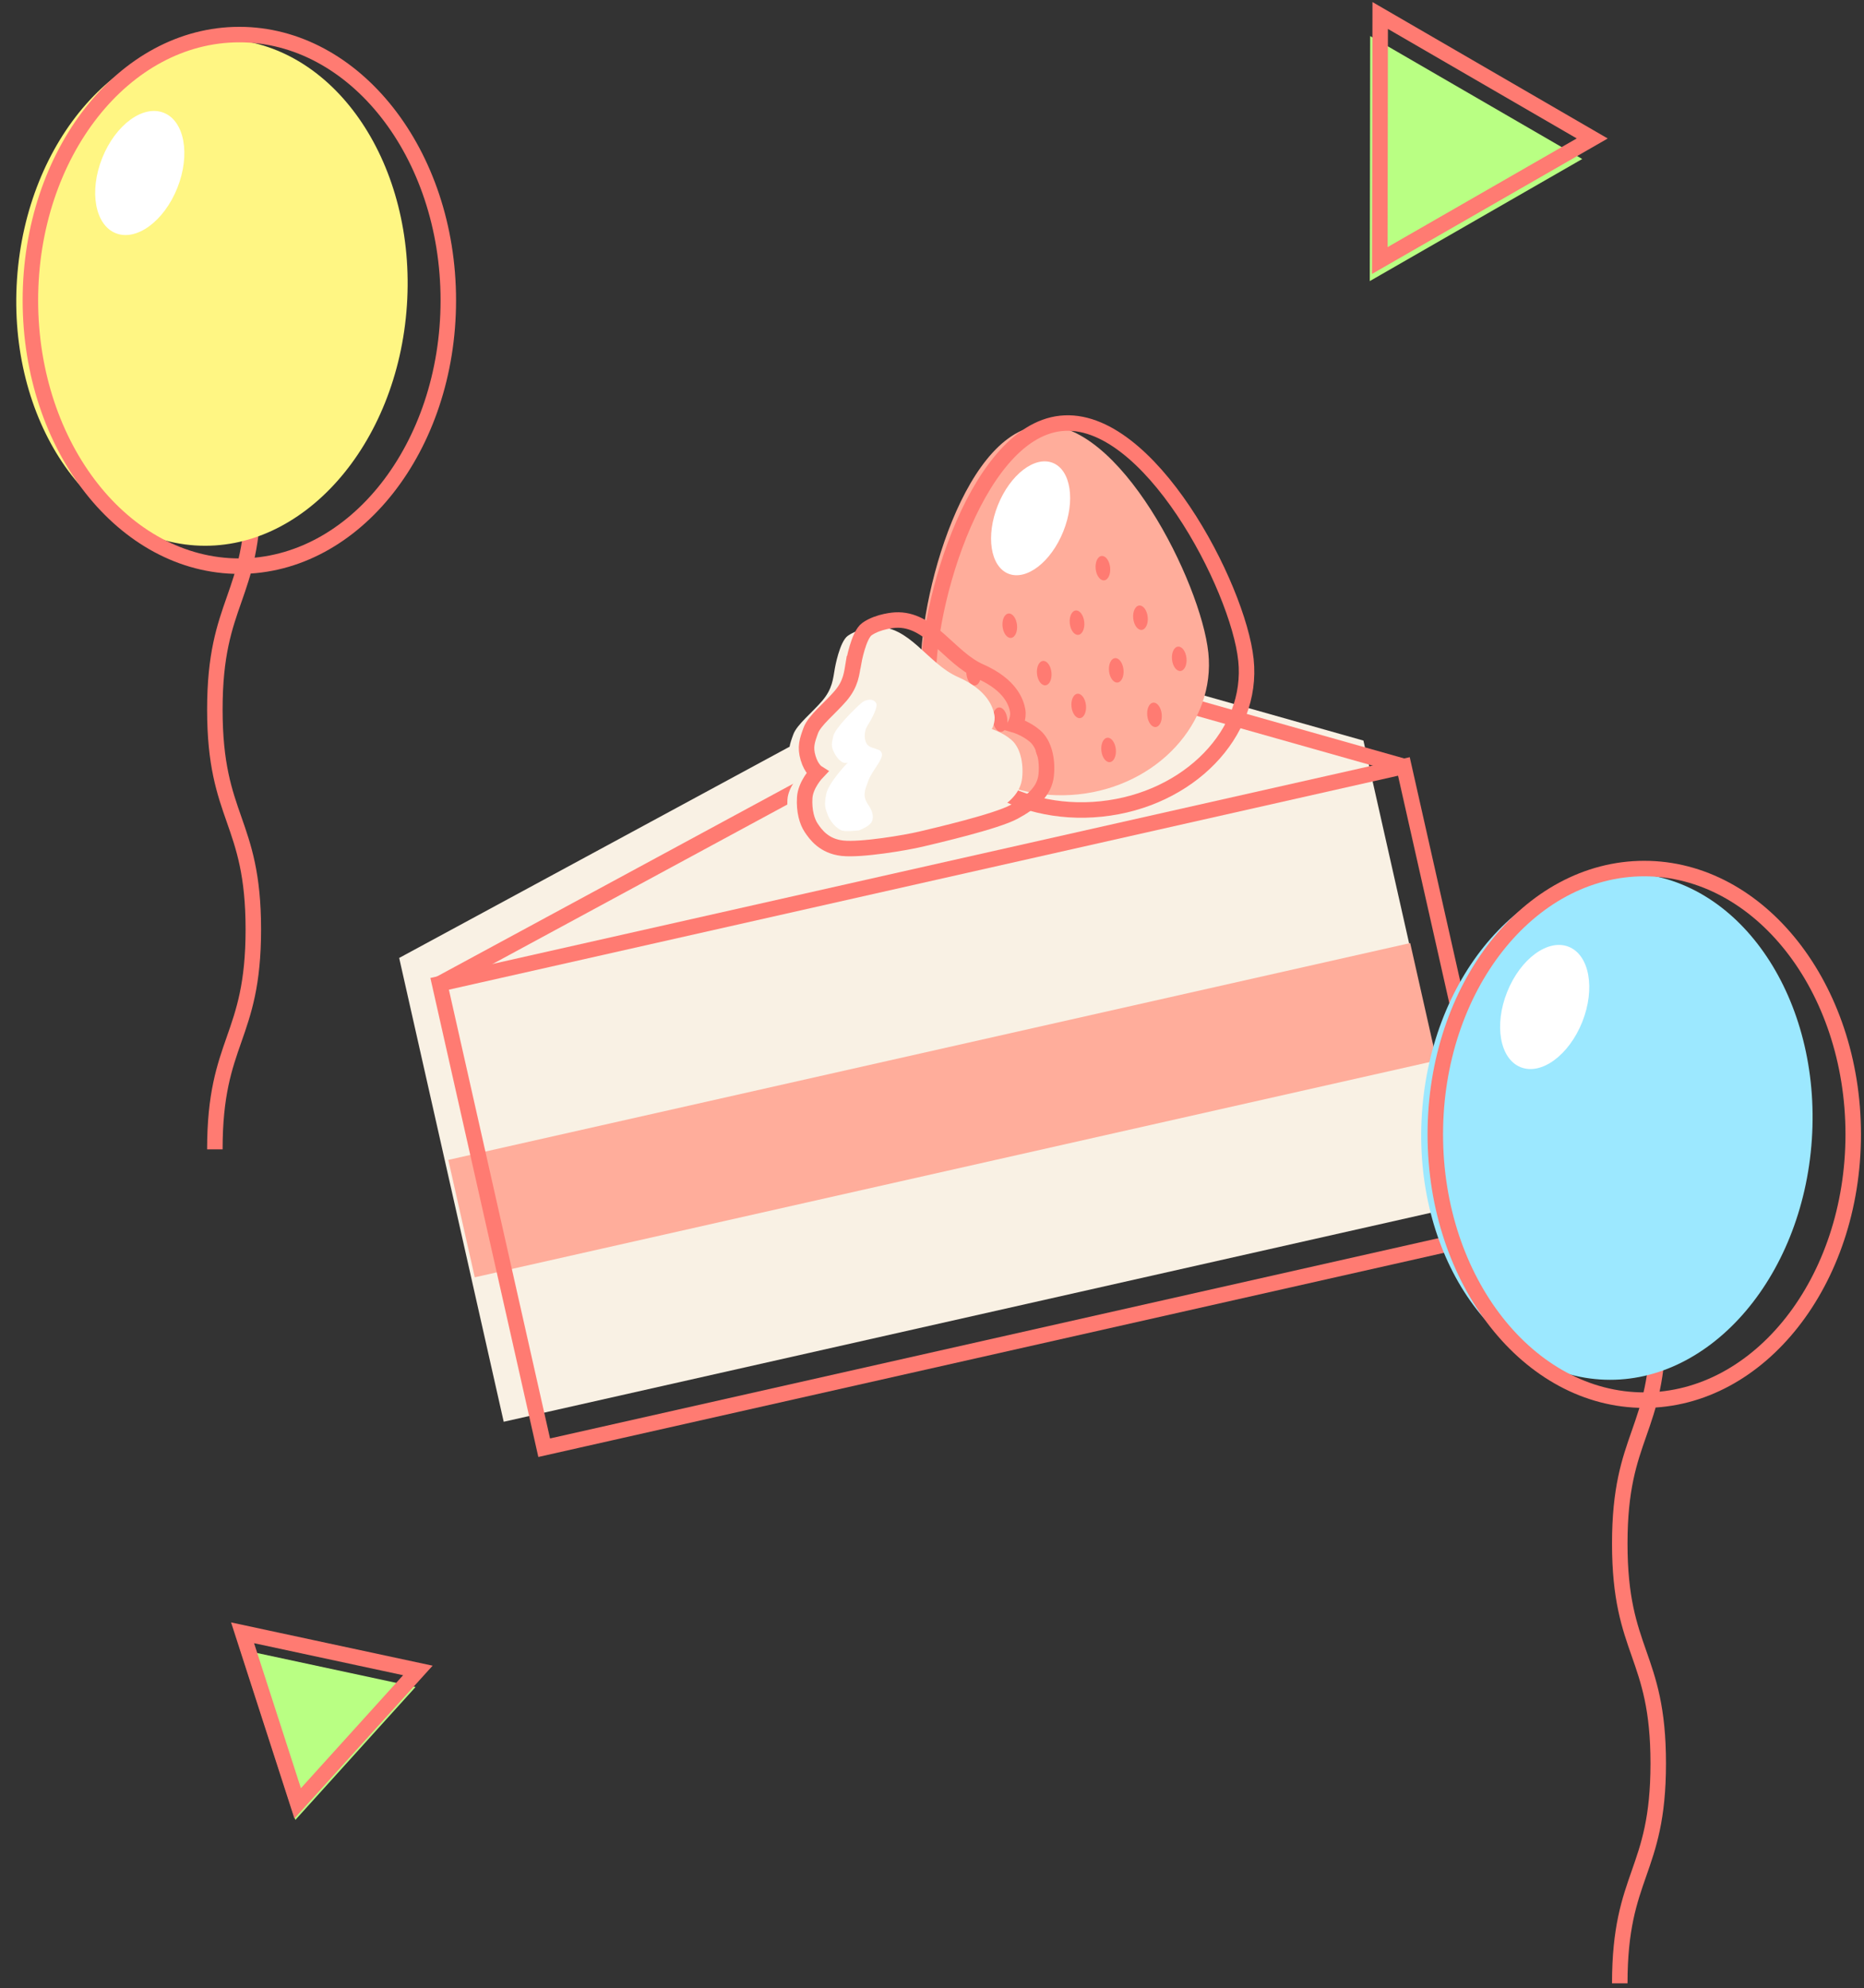 <svg width="361" height="385" viewBox="0 0 361 385" fill="none" xmlns="http://www.w3.org/2000/svg">
<rect x="0" y="0" width="361" height="385" fill="#333333" stroke="none"/>
<path d="M192.506 123.179L77.308 185.504L97.553 275.321L284.299 233.229L264.054 143.411L192.506 123.179Z" fill="#F9F1E4"/>
<path d="M273.112 182.621L86.824 224.611L91.949 247.347L278.237 205.357L273.112 182.621Z" fill="#FFAD9B"/>
<path d="M271.891 148.421L85.145 190.514L105.393 280.345L292.139 238.252L271.891 148.421Z" stroke="#FF7B72" stroke-width="3" stroke-miterlimit="10"/>
<path d="M85.146 190.514L200.357 128.187L271.905 148.418" stroke="#FF7B72" stroke-width="3" stroke-miterlimit="10"/>
<path d="M234.019 126.4C235.437 139.95 224.155 152.226 208.804 153.83C193.453 155.434 179.875 145.752 178.473 132.212C177.071 118.672 186.004 84.025 201.342 82.424C216.68 80.822 232.601 112.85 234.016 126.387L234.019 126.4Z" fill="#FFAD9B"/>
<path d="M241.303 127.796C242.792 141.963 230.239 154.882 213.29 156.654C196.341 158.426 181.389 148.38 179.916 134.224C178.444 120.067 188.529 83.758 205.478 81.986C222.427 80.214 239.815 113.629 241.3 127.783L241.303 127.796Z" stroke="#FF7B72" stroke-width="3" stroke-miterlimit="10"/>
<path d="M189.965 130.237C189.828 128.933 189.091 127.942 188.317 128.023C187.544 128.104 187.027 129.226 187.164 130.53C187.3 131.834 188.038 132.825 188.811 132.744C189.585 132.663 190.101 131.541 189.965 130.237Z" fill="#FF7B72"/>
<path d="M195.084 139.211C194.948 137.908 194.21 136.916 193.437 136.997C192.663 137.078 192.147 138.201 192.283 139.504C192.42 140.808 193.157 141.799 193.931 141.718C194.704 141.638 195.221 140.515 195.084 139.211Z" fill="#FF7B72"/>
<path d="M203.634 130.204C203.498 128.9 202.761 127.909 201.987 127.99C201.214 128.071 200.697 129.193 200.834 130.497C200.97 131.801 201.708 132.792 202.481 132.711C203.254 132.63 203.771 131.508 203.634 130.204Z" fill="#FF7B72"/>
<path d="M210.317 136.558C210.18 135.254 209.443 134.263 208.669 134.344C207.896 134.425 207.379 135.547 207.516 136.851C207.652 138.155 208.39 139.146 209.163 139.065C209.937 138.984 210.453 137.862 210.317 136.558Z" fill="#FF7B72"/>
<path d="M217.586 129.662C217.45 128.358 216.712 127.367 215.939 127.448C215.165 127.529 214.649 128.651 214.785 129.955C214.922 131.259 215.659 132.25 216.433 132.169C217.206 132.088 217.723 130.966 217.586 129.662Z" fill="#FF7B72"/>
<path d="M224.989 138.281C224.853 136.977 224.116 135.985 223.342 136.066C222.569 136.147 222.052 137.27 222.189 138.574C222.325 139.877 223.063 140.869 223.836 140.788C224.609 140.707 225.126 139.584 224.989 138.281Z" fill="#FF7B72"/>
<path d="M229.784 127.431C229.648 126.127 228.91 125.136 228.137 125.217C227.363 125.297 226.847 126.42 226.983 127.724C227.119 129.027 227.857 130.019 228.63 129.938C229.404 129.857 229.92 128.734 229.784 127.431Z" fill="#FF7B72"/>
<path d="M222.273 119.472C222.136 118.168 221.399 117.177 220.625 117.258C219.852 117.339 219.335 118.461 219.472 119.765C219.608 121.069 220.346 122.06 221.119 121.979C221.893 121.898 222.409 120.776 222.273 119.472Z" fill="#FF7B72"/>
<path d="M214.998 109.877C214.862 108.573 214.124 107.582 213.351 107.663C212.577 107.744 212.061 108.866 212.197 110.17C212.334 111.474 213.071 112.465 213.845 112.384C214.618 112.303 215.135 111.181 214.998 109.877Z" fill="#FF7B72"/>
<path d="M216.1 145.077C215.963 143.774 215.226 142.782 214.452 142.863C213.679 142.944 213.163 144.067 213.299 145.37C213.435 146.674 214.173 147.665 214.946 147.584C215.72 147.504 216.236 146.381 216.1 145.077Z" fill="#FF7B72"/>
<path d="M203.355 144.799C203.218 143.496 202.481 142.504 201.707 142.585C200.934 142.666 200.417 143.789 200.554 145.092C200.69 146.396 201.428 147.388 202.201 147.307C202.975 147.226 203.491 146.103 203.355 144.799Z" fill="#FF7B72"/>
<path d="M209.985 120.431C209.848 119.127 209.111 118.136 208.337 118.217C207.564 118.298 207.047 119.42 207.184 120.724C207.32 122.028 208.058 123.019 208.831 122.938C209.605 122.857 210.121 121.735 209.985 120.431Z" fill="#FF7B72"/>
<path d="M196.963 121.022C196.826 119.718 196.089 118.727 195.315 118.808C194.542 118.889 194.025 120.012 194.162 121.315C194.298 122.619 195.036 123.61 195.809 123.529C196.583 123.448 197.099 122.326 196.963 121.022Z" fill="#FF7B72"/>
<path d="M205.931 102.908C208.308 96.983 207.399 91.042 203.9 89.638C200.401 88.235 195.638 91.9 193.261 97.825C190.884 103.75 191.794 109.691 195.293 111.095C198.791 112.498 203.555 108.833 205.931 102.908Z" fill="white"/>
<path d="M161.689 129.411C161.329 131.471 161.222 133.379 159.256 135.691C157.289 138.004 154.343 140.304 153.645 142.207C152.947 144.11 152.518 145.32 153.137 147.394C153.755 149.468 154.813 150.136 154.813 150.136C154.813 150.136 152.643 152.399 152.5 154.878C152.358 157.357 152.917 159.348 153.725 160.554C154.533 161.76 156.095 163.992 159.592 164.386C163.09 164.78 171.54 163.356 174.422 162.666C177.304 161.975 188.501 159.382 191.895 157.545C195.288 155.708 197.65 153.622 197.957 150.653C198.264 147.683 197.568 144.72 195.865 143.261C194.161 141.803 192.084 141.186 192.084 141.186C192.084 141.186 192.844 139.86 192.577 138.435C192.311 137.011 191.319 133.647 185.49 131.084C179.662 128.521 176.107 121.047 169.54 121.428C169.54 121.428 166.426 121.58 164.214 123.109C162.584 124.233 161.689 129.411 161.689 129.411Z" fill="#F9F1E4"/>
<path d="M165.3 128.294C164.939 130.41 164.831 132.373 162.798 134.756C160.764 137.138 157.736 139.498 157.023 141.459C156.31 143.421 155.875 144.66 156.505 146.786C157.136 148.912 158.226 149.601 158.226 149.601C158.226 149.601 156.002 151.931 155.848 154.481C155.694 157.031 156.281 159.084 157.108 160.314C157.935 161.543 159.543 163.861 163.151 164.258C166.76 164.654 175.435 163.193 178.396 162.485C181.356 161.776 192.867 159.113 196.372 157.223C199.878 155.333 202.283 153.197 202.611 150.14C202.94 147.083 202.2 144.047 200.459 142.542C198.718 141.038 196.569 140.409 196.569 140.409C196.569 140.409 197.349 139.051 197.087 137.584C196.825 136.117 195.799 132.664 189.8 130.016C183.801 127.368 180.147 119.697 173.401 120.077C173.401 120.077 170.192 120.236 167.921 121.807C166.257 122.965 165.327 128.288 165.327 128.288L165.3 128.294Z" stroke="#FF7B72" stroke-width="3" stroke-miterlimit="10"/>
<path d="M165.515 137.36C165.515 137.36 161.775 140.952 161.397 142.508C161.019 144.064 161.003 144.48 161.416 145.459C161.829 146.438 162.723 147.598 163.507 147.723C164.292 147.849 167.45 147.467 167.45 147.467C167.45 147.467 169.746 146.372 170.075 145.638C170.405 144.904 168.954 145.052 168.153 144.367C167.352 143.681 167.171 141.839 168.032 140.476C168.894 139.114 170.085 136.838 169.688 136.172C169.027 135.07 167.726 135.583 167.259 135.826C166.791 136.069 165.515 137.36 165.515 137.36Z" fill="white"/>
<path d="M163.951 147.925C163.951 147.925 160.406 151.652 160.008 153.79C159.597 155.931 159.789 156.479 160.336 157.868C160.883 159.257 162.072 160.446 163.007 160.812C163.761 161.11 166.345 160.802 166.345 160.802C166.345 160.802 168.507 160.026 168.885 159.02C169.263 158.014 168.939 157.001 168.137 155.821C166.963 154.092 167.5 152.995 168.156 151.212C168.896 149.189 171.076 147.089 170.787 145.931C170.499 144.773 169.053 145.126 168.415 145.284C166.532 145.777 163.951 147.925 163.951 147.925Z" fill="white"/>
<path d="M49.061 94.825C49.061 116.109 41.611 116.109 41.611 137.406C41.611 158.703 49.061 158.703 49.061 179.986C49.061 201.27 41.611 201.283 41.611 222.567" stroke="#FF7B72" stroke-width="3" stroke-miterlimit="10"/>
<path d="M78.804 59.142C80.622 32.075 65.192 8.999 44.34 7.601C23.488 6.202 5.11 27.01 3.292 54.077C1.474 81.144 16.904 104.22 37.756 105.619C58.608 107.018 76.986 86.209 78.804 59.142Z" fill="#FFF683"/>
<path d="M46.355 109.636C68.705 109.636 86.824 86.592 86.824 58.166C86.824 29.74 68.705 6.697 46.355 6.697C24.004 6.697 5.886 29.74 5.886 58.166C5.886 86.592 24.004 109.636 46.355 109.636Z" stroke="#FF7B72" stroke-width="3" stroke-miterlimit="10"/>
<path d="M34.341 36.4C36.912 29.961 35.739 23.443 31.722 21.842C27.705 20.24 22.365 24.162 19.794 30.601C17.224 37.039 18.396 43.557 22.413 45.159C26.43 46.761 31.771 42.839 34.341 36.4Z" fill="white"/>
<path d="M321.15 256.323C321.15 277.606 313.7 277.606 313.7 298.903C313.7 320.2 321.15 320.2 321.15 341.484C321.15 362.768 313.7 362.781 313.7 384.065" stroke="#FF7B72" stroke-width="3" stroke-miterlimit="10"/>
<path d="M350.9 220.652C352.718 193.585 337.287 170.509 316.435 169.111C295.583 167.712 277.205 188.52 275.387 215.587C273.569 242.654 288.999 265.73 309.851 267.129C330.704 268.527 349.082 247.719 350.9 220.652Z" fill="#9CE8FF"/>
<path d="M318.443 271.133C340.793 271.133 358.912 248.09 358.912 219.664C358.912 191.238 340.793 168.194 318.443 168.194C296.092 168.194 277.974 191.238 277.974 219.664C277.974 248.09 296.092 271.133 318.443 271.133Z" stroke="#FF7B72" stroke-width="3" stroke-miterlimit="10"/>
<path d="M306.432 197.901C309.003 191.462 307.83 184.944 303.813 183.342C299.796 181.741 294.456 185.662 291.885 192.101C289.314 198.54 290.487 205.058 294.504 206.66C298.521 208.261 303.862 204.34 306.432 197.901Z" fill="white"/>
<path d="M265.359 6.986L265.287 54.433L306.429 30.791L265.359 6.986Z" fill="#B9FF83"/>
<path d="M267.301 3L267.229 50.447L308.367 26.812L267.301 3Z" stroke="#FF7B72" stroke-width="3" stroke-miterlimit="10"/>
<path d="M46.53 319.401L57.197 352.423L80.477 326.683L46.53 319.401Z" fill="#B9FF83"/>
<path d="M46.98 316.189L57.647 349.211L80.926 323.478L46.98 316.189Z" stroke="#FF7B72" stroke-width="3" stroke-miterlimit="10"/>
</svg>
